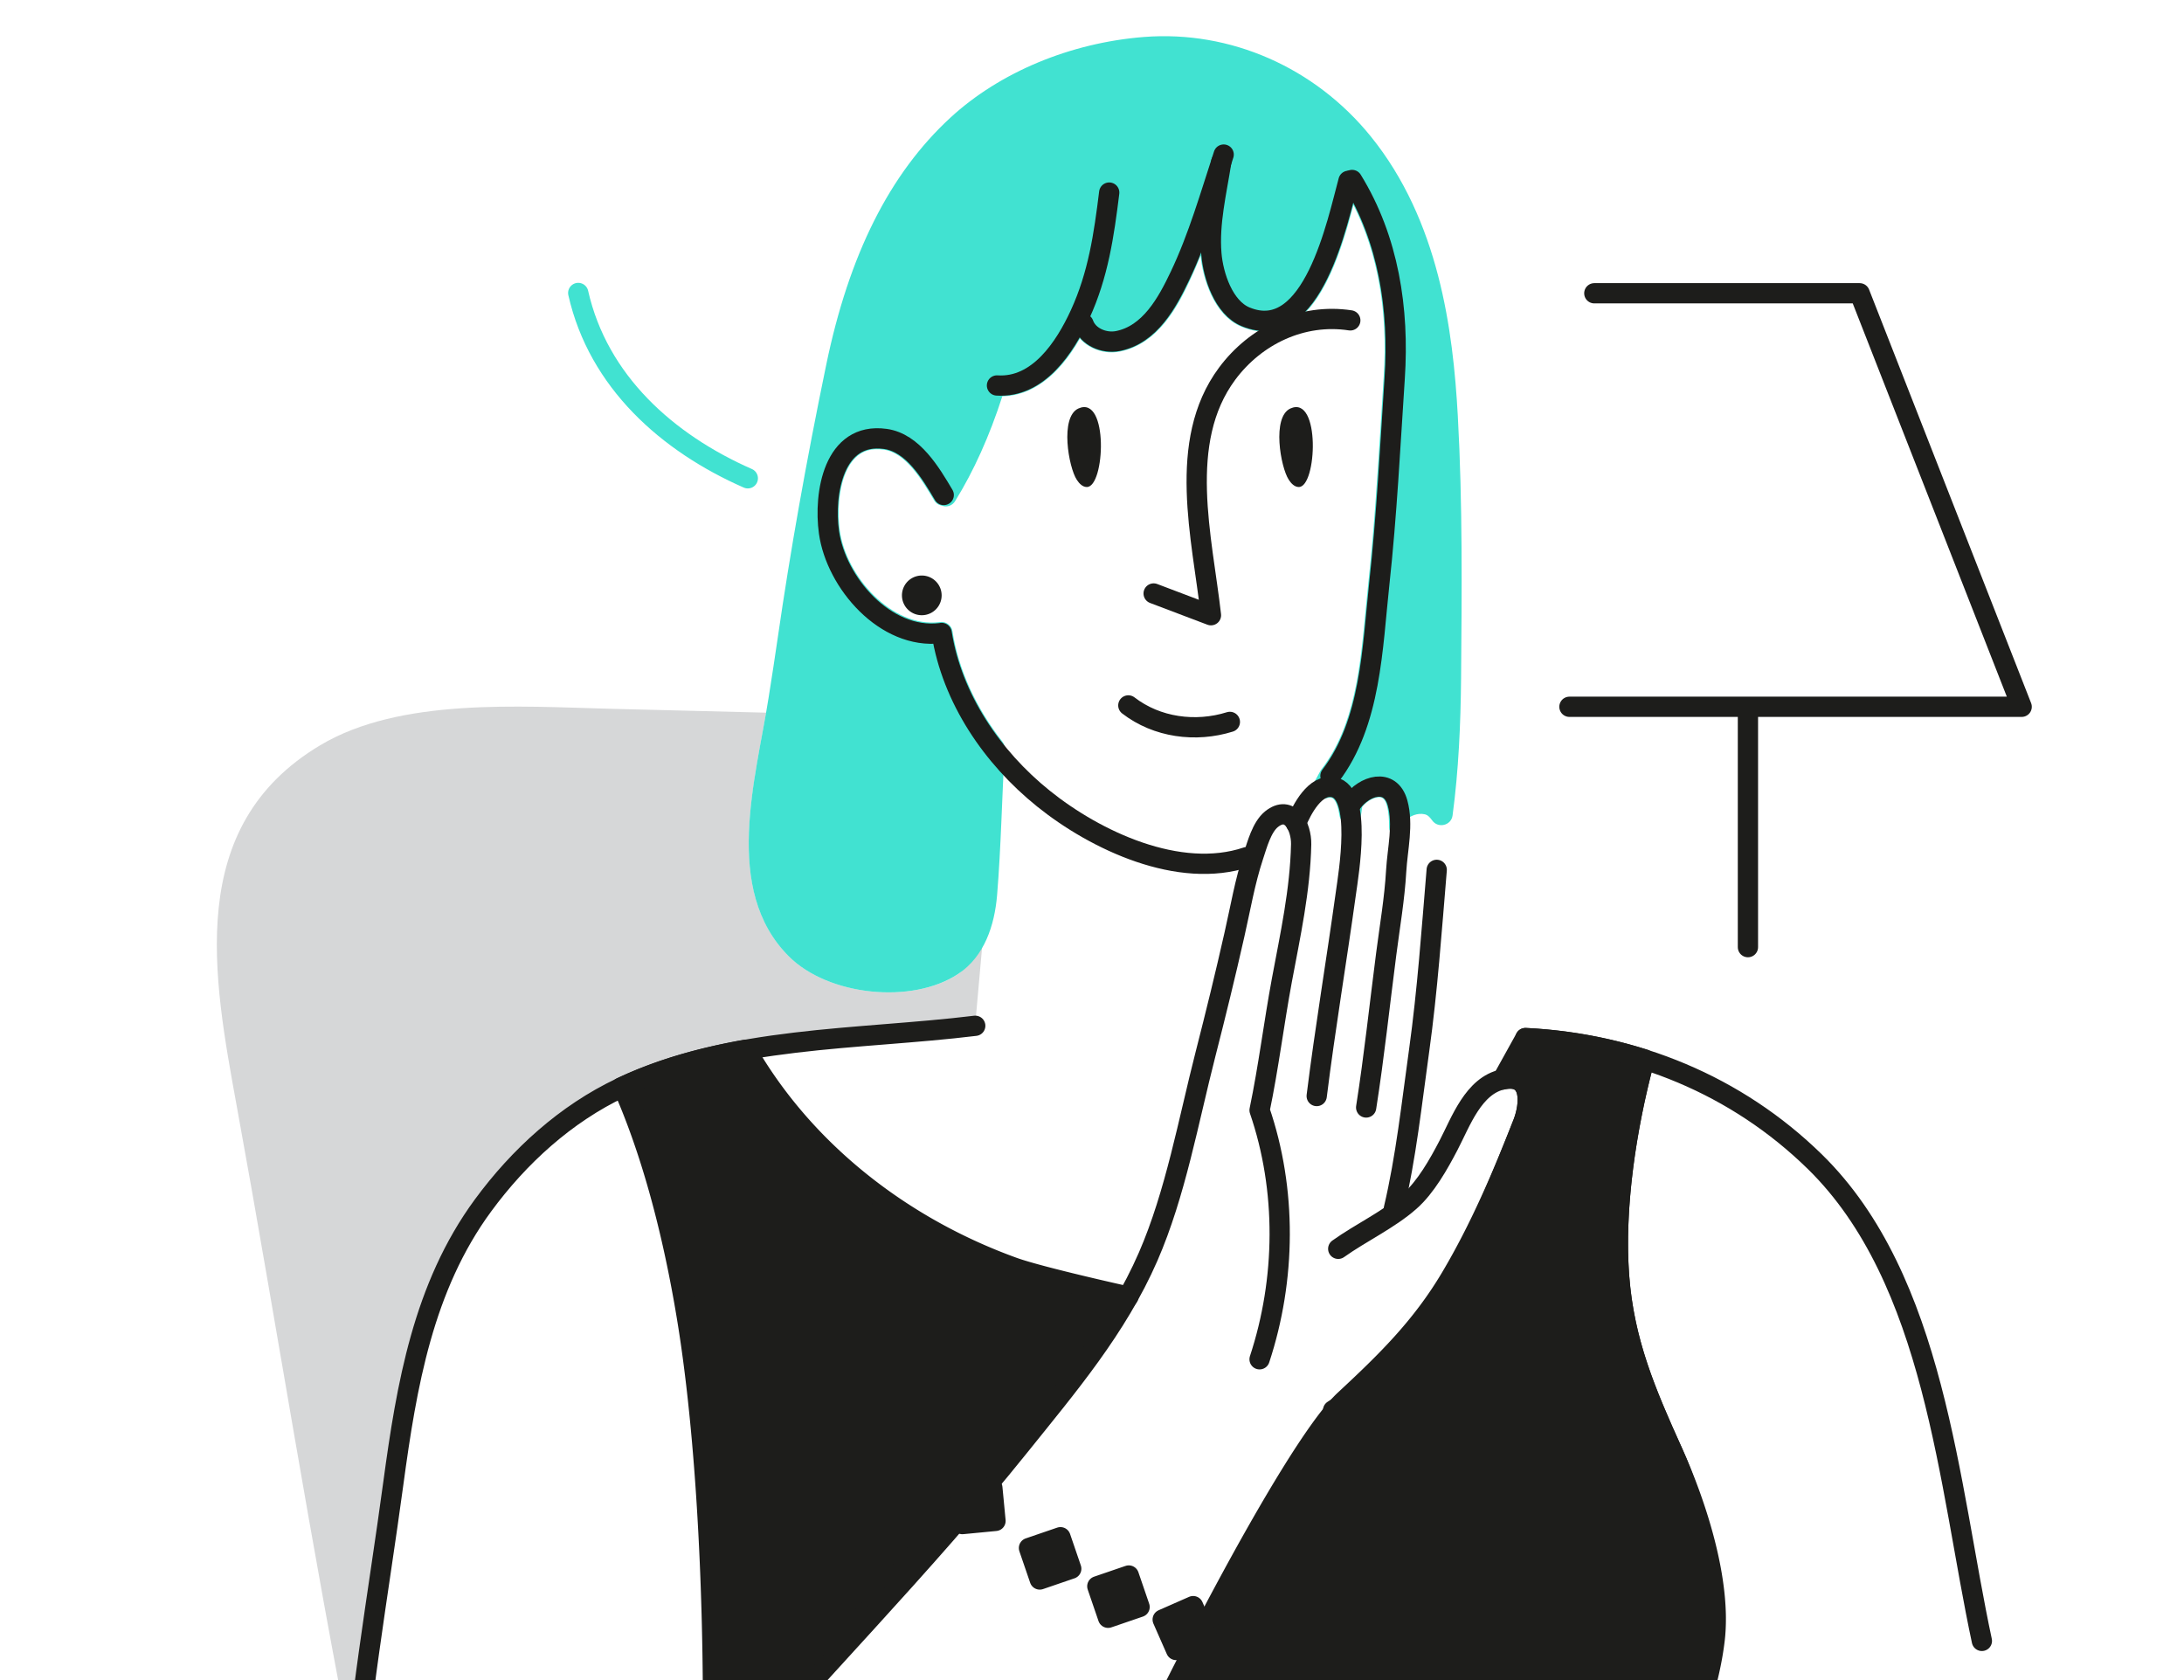 <svg viewBox="0 0 208 160" fill="none" xmlns="http://www.w3.org/2000/svg"><g clip-path="url(#clip0)"><path d="M92.87 97.68c-11.21 1.37-23.31.96-33.73 5.89-5.27 2.5-9.72 6.55-13.15 11.22-5.7 7.76-7.28 17.16-8.54 26.46-1.45 10.75-3.36 21.32-4.02 32.17l.4-5.03c-4.17-20.92-7.45-42.05-11.27-62.98-2.26-12.4-5-26.72 7.94-34.44 7.61-4.54 19.02-3.69 27.61-3.47 4.95.12 9.9.25 14.85.37h.01c-1.32 7.51-3.82 17.25 2.18 23.22 3.75 3.74 11.72 4.59 16.13 1.65 2.49-1.66 2.79-8.58 2.79-8.58l-1.2 13.52z" fill="#D6D7D8"/><path d="M151.84 27.93h25.27M192.54 67.31l-15.43-39.38M149.47 67.31h43.07M166.47 67.31V90.2" stroke="#1D1D1B" stroke-width="1.93" stroke-miterlimit="10" stroke-linecap="round" stroke-linejoin="round"/><path d="M159.3 138.28c-2.55-5.64-4.63-10.47-5.1-16.75-.49-6.54.69-14.17 2.38-20.5l.03-.14a44.17 44.17 0 00-11.33-2.03l-2.19 3.95c.02 0 .03-.01.05-.01 2.88-.6 2.58 2.46 1.91 4.17-1.98 5.03-4.11 10.04-6.88 14.7-2.8 4.72-6.18 8.02-10.09 11.65-5.11 4.74-18.51 31.19-21.45 38.49 8.2 1.31 17.47.3 25.79.36 8.72.06 17.43.11 26.15.23.01 0 .12.01.12 0 1.47-5.37 3.93-10.63 4.6-16.17.68-5.55-1.71-12.91-3.99-17.95zM71.69 101.03c5.66 9.22 14.71 16.02 24.82 19.67 2.58.93 10.95 2.78 10.95 2.78-2.44 3.62-39.67 47.48-39.67 47.48.38-13.27-.14-31.07-2.16-44.21-1.16-7.52-3.12-15.92-6.18-22.94l-.3-.24c3.78-1.79 7.77-2.87 11.87-3.6l.67 1.06z" fill="#1D1D1B" stroke="#1D1D1B" stroke-width="1.93" stroke-miterlimit="10" stroke-linecap="round" stroke-linejoin="round"/><path d="M135.69 77.55c.03.01.05.01.08.02.21.06.42.27.62.55.55.8 1.82.51 1.95-.46.58-4.33.77-8.73.81-13.07.07-8.19.15-16.65-.31-24.97-.45-8.18-1.8-18.61-8.29-26.63-5.32-6.57-13.37-10.11-21.59-9.47-7.01.55-13.74 3.35-18.45 7.69-5.79 5.34-9.66 13.05-11.83 23.57-1.9 9.18-3.44 17.87-4.59 25.83-.28 1.94-.58 3.89-.89 5.83-1.2 7.67-4.44 18.29 1.94 24.65 3.75 3.74 11.72 4.59 16.13 1.65 2.49-1.66 3.45-4.62 3.69-7.48.38-4.62.46-9.3.73-13.93.01-.26-.07-.51-.23-.71-2.53-3.24-4.18-6.87-4.75-10.51-.04-.27-.19-.52-.42-.68-.22-.16-.5-.23-.78-.19l-.07.01c-4.48.54-8.85-4.33-9.46-8.72-.32-2.3 0-5.45 1.47-6.92.69-.69 1.57-.95 2.71-.79 2.11.29 3.65 2.89 4.81 4.84.13.22.34.39.59.46l.21.06c.45.14.94-.04 1.19-.45 1.77-2.85 3.28-6.21 4.5-9.99 2.83-.06 5.35-1.94 7.39-5.5.88 1 2.36 1.52 3.8 1.24 3.8-.74 5.67-4.67 6.67-6.78.36-.77.7-1.55 1.02-2.35.2 2.05 1.22 5.65 3.89 6.76 1.55.64 3.02.62 4.37-.05 3.55-1.77 5.26-7.58 6.3-11.55 2.33 4.62 3.3 10.12 2.88 16.39l-.27 4.3c-.32 5.03-.64 10.22-1.19 15.3-.09.85-.17 1.72-.26 2.6-.51 5.42-1.03 11.03-4.19 15.14-.03.04-.06.09-.09.13l-.63 1.15c-.21.38-.16.85.12 1.18.28.33.74.45 1.14.3.13-.05.25-.06.38-.03.34.07.63.69.77 1.66.07.51.51.89 1.03.89s.95-.38 1.03-.89l.12-.8c.54-.65 1.3-.97 1.73-.9.1.02.42.07.61.78.2.71.21 1.4.22 2.16 0 .37.57.87.46 1.17.25-.68.54-1.36 1.04-1.88.49-.46 1.22-.77 1.89-.61z" fill="#41e2d1"/><path d="M128.77 17.14c3.49 5.66 4.49 12.32 4.06 18.84-.43 6.55-.76 13.11-1.47 19.64-.66 6.06-.78 13.21-4.65 18.27M89.68 60.28c.99 6.25 4.82 11.85 9.69 15.77 4.98 4.01 12.94 7.74 19.37 5.58M89.57 60.3c-5.25.63-9.95-4.81-10.62-9.61-.51-3.67.43-9.57 5.36-8.89 2.64.36 4.34 3.27 5.57 5.34M105.64 18.34c-.5 4.03-1.04 7.82-2.78 11.61-1.44 3.14-3.99 7.02-7.91 6.76M116.54 14.72c-1.26 3.84-2.42 7.9-4.16 11.55-1.22 2.57-2.87 5.61-5.93 6.21-1.3.25-2.82-.39-3.26-1.64" stroke="#1D1D1B" stroke-width="1.93" stroke-miterlimit="10" stroke-linecap="round" stroke-linejoin="round"/><path d="M116.31 15.43c-.45 2.88-1.18 5.8-.94 8.74.17 2.07 1.16 5.13 3.26 6 6.4 2.66 8.759-9.16 9.799-12.95" stroke="#1D1D1B" stroke-width="1.93" stroke-miterlimit="10" stroke-linecap="round" stroke-linejoin="round"/><path d="M109.87 56.52l5.46 2.07c-.83-7.36-3.27-16.51 1.53-22.99 2.72-3.67 7.16-5.79 11.74-5.09M107.46 67.18c2.72 2.1 6.41 2.59 9.67 1.57M123.43 78.42c.55-1.33 1.82-3.81 3.58-3.45 2.74.56 1.43 8.21 1.17 10.09-.89 6.43-1.98 12.89-2.78 19.32" stroke="#1D1D1B" stroke-width="1.93" stroke-miterlimit="10" stroke-linecap="round" stroke-linejoin="round"/><path d="M128.76 76.44c1.15-1.62 3.66-2.43 4.34.03.57 2.06-.01 4.4-.13 6.46-.15 2.64-.61 5.3-.95 7.93-.63 4.85-1.15 9.78-1.91 14.61M136.83 82.84c-.48 5.72-.88 11.48-1.67 17.17-.7 4.99-1.25 10.2-2.42 15.14" stroke="#1D1D1B" stroke-width="1.93" stroke-miterlimit="10" stroke-linecap="round" stroke-linejoin="round"/><path d="M127.45 118.93c2.16-1.54 4.84-2.79 6.81-4.53 1.52-1.33 2.77-3.55 3.7-5.34 1.16-2.22 2.37-5.69 5.18-6.27 2.88-.6 2.58 2.46 1.91 4.17-3.89 9.9-8.66 21.53-18.09 27.35M67.78 170.96c9.66-11.31 19.97-21.6 29.32-33.25 4.6-5.73 9.28-11.22 12.25-18.04 2.6-5.97 3.84-12.96 5.46-19.28.97-3.79 1.9-7.58 2.76-11.4.57-2.5.99-5.02 1.8-7.47.36-1.08.79-2.74 1.72-3.5 1.78-1.43 2.86.71 2.83 2.38-.09 4.38-1.04 8.68-1.84 12.97-.76 4.1-1.26 8.23-2.12 12.36 2.6 7.58 2.51 16.11 0 23.72M145.28 98.86c10.41.53 20.11 4.48 27.56 11.77 11.47 11.23 12.74 30.82 15.91 45.64M33.43 173.42c.66-10.85 2.58-21.42 4.03-32.16 1.26-9.3 2.84-18.7 8.54-26.46 3.43-4.67 7.88-8.73 13.15-11.22 10.43-4.94 22.53-4.52 33.73-5.89" stroke="#1D1D1B" stroke-width="1.93" stroke-miterlimit="10" stroke-linecap="round" stroke-linejoin="round"/><path d="M102.024 149.395l-1.027-2.999-3 1.027 1.028 2.999 2.999-1.027zM94.81 144.841l-.302-3.155-3.156.302.303 3.156 3.156-.303zM108.532 153.041l-1.027-2.999-2.999 1.027 1.027 2.999 2.999-1.027zM114.911 155.86l-1.277-2.902-2.902 1.277 1.277 2.902 2.902-1.277z" fill="#1D1D1B" stroke="#1D1D1B" stroke-width="1.93" stroke-miterlimit="10" stroke-linecap="round" stroke-linejoin="round"/><path d="M156.58 101.03c-1.69 6.33-2.87 13.96-2.38 20.5.47 6.28 2.55 11.11 5.1 16.75 4.72 10.42 4.55 23.41.22 33.99" stroke="#1D1D1B" stroke-width="1.93" stroke-miterlimit="10" stroke-linecap="round" stroke-linejoin="round"/><path d="M87.79 58.59a1.89 1.89 0 100-3.78 1.89 1.89 0 000 3.78z" fill="#1D1D1B"/><path d="M55.07 27.9c1.91 8.45 8.5 14.29 16.15 17.65" stroke="#41e2d1" stroke-width="1.93" stroke-miterlimit="10" stroke-linecap="round" stroke-linejoin="round"/><path d="M102.71 38.9c-1.79.81-.94 5.61-.16 6.79.23.36.56.69.95.69 1.74.04 2.11-8.78-.79-7.48zM122.9 38.9c-1.79.81-.94 5.61-.16 6.79.23.36.56.69.95.69 1.73.04 2.1-8.78-.79-7.48z" fill="#1D1D1B"/></g><defs><clipPath id="clip0"><path fill="#fff" d="M0 0h208v160H0z"/></clipPath></defs></svg>
